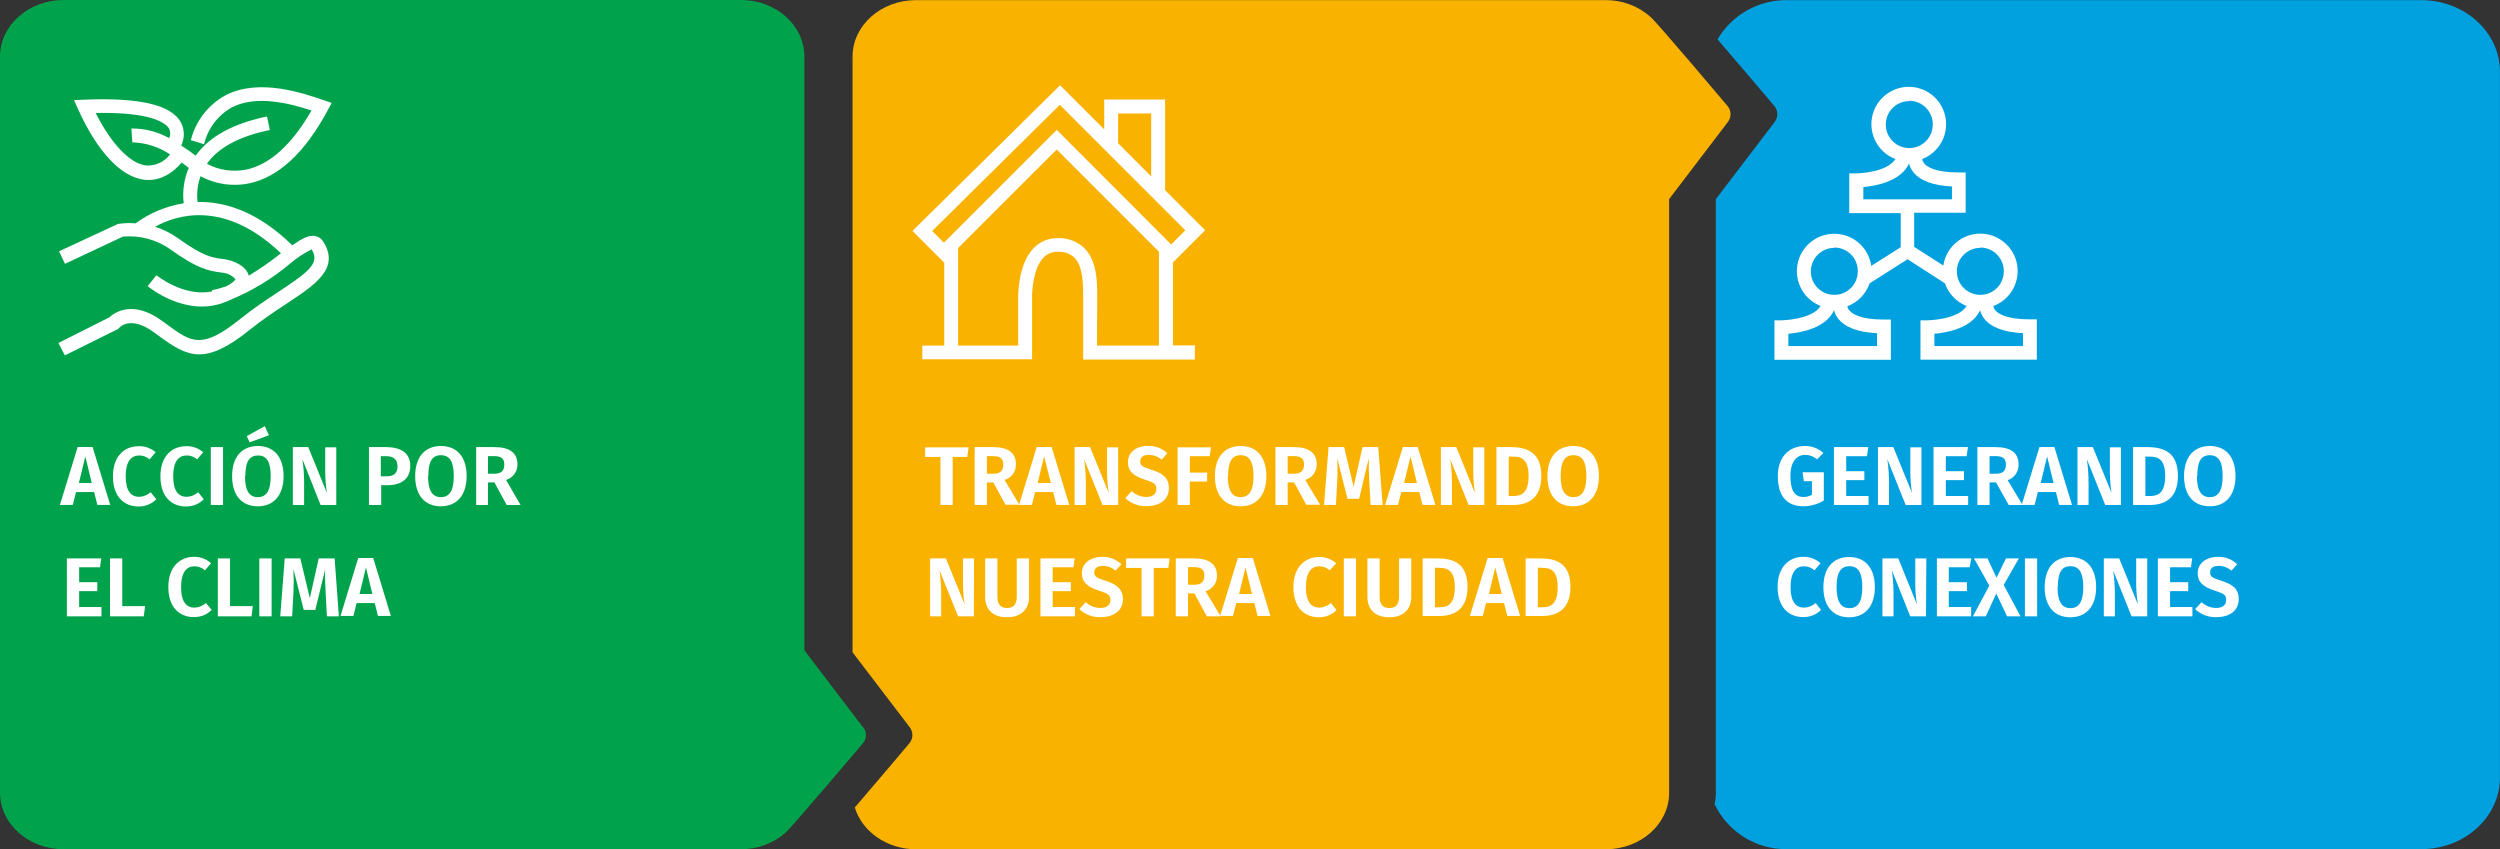 <?xml version="1.0" encoding="utf-8"?>
<!-- Generator: Adobe Illustrator 24.3.0, SVG Export Plug-In . SVG Version: 6.00 Build 0)  -->
<svg version="1.1" id="Layer_1" xmlns="http://www.w3.org/2000/svg" xmlns:xlink="http://www.w3.org/1999/xlink" x="0px" y="0px"
	 viewBox="0 0 388.51 131.98" style="enable-background:new 0 0 388.51 131.98;" xml:space="preserve">
<rect x="0" y="0" width="388.51" height="131.98" fill="#333333" stroke="none"/>
<style type="text/css">
	.st0{fill:#00A1DE;}
	.st1{fill:#FAB200;}
	.st2{fill:#00A34B;}
	.st3{fill:none;}
	.st4{fill:#FFFFFF;}
	.st5{clip-path:url(#SVGID_2_);}
</style>
<g>
	<path class="st0" d="M376.27,0.02h-98.45c-4.47-0.08-8.64,2.24-10.91,6.09c3.56,4.13,8.84,10.38,8.84,10.38
		c0.6,0.73,0.6,1.79,0,2.52l-9.1,11.93v92.24c0,0.6-0.07,1.2-0.2,1.78c2.08,4.37,6.53,7.11,11.37,7h98.45
		c6.76,0,12.23-5,12.23-11.11V11.12C388.5,4.99,383,0.02,376.27,0.02z"/>
	<path class="st1" d="M268.48,16.49c0,0-10.89-12.92-12-13.88c-1.93-1.7-4.43-2.62-7-2.59H142.35c-5.44,0-9.86,3.93-9.86,8.78v92.57
		l8.85,11.6c0.6,0.73,0.6,1.79,0,2.52c0,0-4.94,5.86-8.5,10c1.13,3.74,5,6.49,9.51,6.49h107.18c5.45,0,9.86-3.93,9.86-8.78V30.94
		l9.09-11.93C269.08,18.28,269.08,17.22,268.48,16.49z"/>
	<path class="st2" d="M134.07,112.97L125,101.05V8.78c0-4.85-4.41-8.78-9.86-8.78H9.86C4.42,0.02,0,3.95,0,8.78v114.4
		c0,4.85,4.42,8.79,9.86,8.79h105.26c2.57,0.02,5.07-0.9,7-2.6c1.07-1,12-13.88,12-13.88c0.6-0.73,0.6-1.79,0-2.52"/>
	<rect y="0.02" class="st3" width="388.51" height="131.95"/>
	<path class="st4" d="M14.63,76.47h-2.81l-0.51,2h-2l2.76-9h2.32l2.74,9h-2L14.63,76.47z M14.26,75.06l-1-4.13l-1,4.13H14.26z"/>
	<path class="st4" d="M24.19,70.28l-0.94,1.1c-0.46-0.39-1.03-0.6-1.63-0.6c-1.21,0-2.09,0.9-2.09,3.23s0.86,3.2,2.1,3.2
		c0.66-0.02,1.29-0.28,1.78-0.72l0.88,1.1c-0.73,0.73-1.71,1.13-2.74,1.12c-2.39,0-4-1.64-4-4.7s1.73-4.67,4-4.67
		C22.52,69.31,23.46,69.65,24.19,70.28z"/>
	<path class="st4" d="M31.58,70.28l-0.94,1.1c-0.46-0.39-1.04-0.6-1.64-0.6c-1.21,0-2.09,0.9-2.09,3.23s0.86,3.2,2.1,3.2
		c0.66-0.02,1.29-0.28,1.78-0.72l0.88,1.1c-0.73,0.73-1.71,1.13-2.74,1.12c-2.39,0-4-1.64-4-4.7s1.73-4.67,4-4.67
		C29.9,69.31,30.85,69.64,31.58,70.28z"/>
	<path class="st4" d="M34.66,78.48h-1.9v-9h1.9V78.48z"/>
	<path class="st4" d="M44.07,74c0,2.93-1.51,4.68-4,4.68s-4-1.69-4-4.68s1.53-4.69,4-4.69S44.07,70.99,44.07,74z M38.07,74
		c0,2.34,0.73,3.26,2,3.26s2-0.92,2-3.26s-0.69-3.22-1.97-3.22s-1.98,0.87-1.98,3.22H38.07z M41.79,67.64l-3,1.1l-0.44-0.96
		l2.8-1.56L41.79,67.64z"/>
	<path class="st4" d="M52.26,78.48h-2.44L47,71.37c0.17,1.2,0.26,2.41,0.26,3.62v3.49h-1.75v-9h2.39l2.9,7.12
		c-0.16-1.06-0.25-2.12-0.26-3.19v-3.89h1.72L52.26,78.48z"/>
	<path class="st4" d="M63.76,72.4c0,2.08-1.48,3-3.52,3h-1v3.08h-1.9v-9h2.77C62.36,69.52,63.76,70.45,63.76,72.4z M61.76,72.4
		c0-1-0.62-1.51-1.74-1.51h-0.84v3.13h0.87c1.08,0,1.74-0.4,1.74-1.62H61.76z"/>
	<path class="st4" d="M72.52,74c0,2.93-1.52,4.68-4,4.68s-4-1.69-4-4.68s1.52-4.69,4-4.69S72.52,70.99,72.52,74z M66.52,74
		c0,2.34,0.74,3.26,2,3.26s2-0.92,2-3.26s-0.68-3.26-2-3.26s-1.96,0.91-1.96,3.26H66.52z"/>
	<path class="st4" d="M76.83,74.97h-1v3.51H74v-9h2.8c2.39,0,3.61,0.87,3.61,2.68c0.03,1.11-0.7,2.11-1.77,2.42l2.26,3.9h-2.16
		L76.83,74.97z M75.83,73.62h1c1,0,1.54-0.41,1.54-1.42s-0.53-1.32-1.68-1.32h-0.85L75.83,73.62z"/>
	<path class="st4" d="M15.53,88.16H12.3v2.32h2.82v1.38H12.3v2.47h3.47v1.45h-5.38v-9h5.35L15.53,88.16z"/>
	<path class="st4" d="M19,94.2h3.55l-0.21,1.58H17.1v-9H19V94.2z"/>
	<path class="st4" d="M32.8,87.53l-0.95,1.1c-0.45-0.4-1.03-0.62-1.63-0.63c-1.2,0-2.08,0.91-2.08,3.24s0.85,3.19,2.09,3.19
		c0.66-0.03,1.28-0.28,1.77-0.72l0.9,1.07c-0.73,0.73-1.71,1.13-2.74,1.12c-2.4,0-4-1.64-4-4.69s1.74-4.68,4-4.68
		C31.13,86.52,32.08,86.88,32.8,87.53z"/>
	<path class="st4" d="M35.75,94.2h3.54l-0.2,1.58h-5.24v-9h1.9V94.2z"/>
	<path class="st4" d="M42.21,95.78H40.3v-9h1.91V95.78z"/>
	<path class="st4" d="M52.66,95.78H50.8l-0.19-3.64c-0.08-1.28-0.12-2.63-0.08-3.65L49,94.78h-1.8l-1.6-6.35
		c0.06,1.23,0.06,2.47,0,3.7l-0.2,3.65h-1.85l0.7-9h2.42l1.48,6.17l1.38-6.17H52L52.66,95.78z"/>
	<path class="st4" d="M58.23,93.72h-2.81l-0.5,2h-2l2.75-9H58l2.74,9h-2L58.23,93.72z M57.87,92.31l-1-4.13l-1,4.13H57.87z"/>
	<path class="st4" d="M150.31,71.01h-2.26v7.47h-1.9v-7.47h-2.38v-1.49h6.75L150.31,71.01z"/>
	<path class="st4" d="M154.37,74.97h-1v3.51h-1.9v-9h2.8c2.39,0,3.61,0.87,3.61,2.68c0.03,1.11-0.7,2.11-1.77,2.42l2.31,3.86h-2.16
		L154.37,74.97z M153.37,73.62h1c1,0,1.54-0.41,1.54-1.42s-0.53-1.32-1.68-1.32h-0.86V73.62z"/>
	<path class="st4" d="M163.67,76.47h-2.81l-0.5,2h-2l2.75-9h2.32l2.74,9h-2L163.67,76.47z M163.31,75.06l-1.05-4.13l-1,4.13H163.31z
		"/>
	<path class="st4" d="M173.78,78.48h-2.45l-2.85-7.11c0.17,1.2,0.26,2.41,0.26,3.62v3.49H167v-9h2.4l2.9,7.12
		c-0.16-1.06-0.25-2.12-0.26-3.19v-3.89h1.72L173.78,78.48z"/>
	<path class="st4" d="M181.41,70.44l-0.9,1c-0.55-0.49-1.26-0.75-2-0.75c-0.78,0-1.31,0.33-1.31,1s0.34,0.88,1.8,1.33
		c1.62,0.52,2.65,1.19,2.65,2.85s-1.29,2.79-3.47,2.79c-1.23,0.04-2.42-0.41-3.31-1.25l1-1.08c0.62,0.58,1.44,0.9,2.29,0.9
		c0.92,0,1.54-0.44,1.54-1.23s-0.35-1-1.71-1.44c-1.94-0.61-2.71-1.39-2.71-2.74c0-1.53,1.32-2.53,3.13-2.53
		C179.53,69.25,180.61,69.66,181.41,70.44z"/>
	<path class="st4" d="M183,69.52h5.2L188,70.9h-3.1v2.54h2.69v1.39h-2.69v3.65H183V69.52z"/>
	<path class="st4" d="M196.8,74c0,2.93-1.51,4.68-4,4.68s-4-1.69-4-4.68s1.53-4.69,4-4.69S196.8,70.99,196.8,74z M190.8,74
		c0,2.34,0.74,3.26,2,3.26s2-0.92,2-3.26s-0.69-3.26-2-3.26s-1.95,0.91-1.95,3.26H190.8z"/>
	<path class="st4" d="M201.11,74.97h-1v3.51h-1.9v-9H201c2.4,0,3.62,0.87,3.62,2.68c0.02,1.12-0.71,2.11-1.78,2.42l2.32,3.86H203
		L201.11,74.97z M200.11,73.62h1c1,0,1.54-0.41,1.54-1.42s-0.53-1.32-1.68-1.32h-0.86V73.62z"/>
	<path class="st4" d="M214.87,78.48H213l-0.2-3.64c-0.08-1.28-0.11-2.63-0.08-3.65l-1.51,6.33h-1.8l-1.61-6.34
		c0.07,1.23,0.07,2.47,0,3.7l-0.19,3.6h-1.85l0.7-9h2.42l1.47,6.17l1.39-6.17h2.44L214.87,78.48z"/>
	<path class="st4" d="M220.56,76.47h-2.8l-0.51,2h-2l2.76-9h2.31l2.75,9h-2L220.56,76.47z M220.2,75.06l-1-4.13l-1,4.13H220.2z"/>
	<path class="st4" d="M230.67,78.48h-2.44l-2.85-7.11c0.17,1.2,0.26,2.41,0.26,3.62v3.49h-1.72v-9h2.39l2.9,7.12
		c-0.16-1.06-0.25-2.12-0.26-3.19v-3.89h1.72L230.67,78.48z"/>
	<path class="st4" d="M239.53,73.96c0,3.61-2.2,4.52-4.4,4.52h-2.57v-9h2.34C237.27,69.52,239.53,70.26,239.53,73.96z M234.46,70.96
		v6.12h0.78c1.31,0,2.31-0.61,2.31-3.12s-1.05-3-2.35-3H234.46z"/>
	<path class="st4" d="M248.48,74c0,2.93-1.51,4.68-4,4.68s-4-1.69-4-4.68s1.53-4.69,4-4.69S248.48,70.99,248.48,74z M242.53,74
		c0,2.34,0.74,3.26,2,3.26s2-0.92,2-3.26s-0.69-3.26-2-3.26S242.53,71.65,242.53,74z"/>
	<path class="st4" d="M151.34,95.78h-2.45L146,88.62c0.17,1.2,0.26,2.42,0.26,3.63v3.53h-1.72v-9H147l2.9,7.12
		c-0.16-1.06-0.24-2.12-0.25-3.19v-3.93h1.72L151.34,95.78z"/>
	<path class="st4" d="M159.92,92.78c0,1.79-1.15,3.15-3.42,3.15s-3.4-1.29-3.4-3.15v-6h1.9v5.92c0,1.2,0.47,1.79,1.5,1.79
		s1.51-0.59,1.51-1.79v-5.92h1.91V92.78z"/>
	<path class="st4" d="M166.83,88.16h-3.24v2.32h2.82v1.38h-2.82v2.47h3.47v1.45h-5.37v-9H167L166.83,88.16z"/>
	<path class="st4" d="M174.27,87.69l-0.91,1c-0.55-0.49-1.26-0.75-2-0.75c-0.77,0-1.3,0.33-1.3,1s0.33,0.88,1.8,1.33
		s2.65,1.19,2.65,2.85s-1.3,2.79-3.47,2.79c-1.23,0.04-2.42-0.41-3.31-1.25l1-1.08c0.62,0.58,1.44,0.9,2.29,0.9
		c0.92,0,1.54-0.44,1.54-1.23s-0.35-1-1.71-1.44c-1.94-0.61-2.72-1.38-2.72-2.74c0-1.53,1.32-2.53,3.13-2.53
		C172.38,86.5,173.47,86.91,174.27,87.69z"/>
	<path class="st4" d="M181.57,88.26h-2.27v7.52h-1.9v-7.52H175v-1.48h6.76L181.57,88.26z"/>
	<path class="st4" d="M185.62,92.22h-1v3.56h-1.9v-9h2.79c2.4,0,3.61,0.87,3.61,2.68c0.03,1.11-0.7,2.11-1.77,2.42l2.35,3.9h-2.16
		L185.62,92.22z M184.62,90.87h1c1,0,1.54-0.41,1.54-1.42s-0.53-1.32-1.69-1.32h-0.85L184.62,90.87z"/>
	<path class="st4" d="M194.93,93.72h-2.81l-0.51,2h-2l2.76-9h2.32l2.74,9h-2L194.93,93.72z M194.56,92.31l-1-4.13l-1,4.13H194.56z"
		/>
	<path class="st4" d="M207.65,87.53l-1,1.1c-0.45-0.4-1.03-0.62-1.63-0.63c-1.2,0-2.08,0.91-2.08,3.24s0.85,3.19,2.1,3.19
		c0.66-0.02,1.29-0.28,1.78-0.72l0.88,1.1c-0.72,0.72-1.69,1.12-2.7,1.12c-2.4,0-4-1.64-4-4.69s1.74-4.68,4-4.68
		C205.97,86.54,206.92,86.89,207.65,87.53z"/>
	<path class="st4" d="M210.73,95.78h-1.9v-9h1.9V95.78z"/>
	<path class="st4" d="M219.32,92.78c0,1.79-1.15,3.15-3.41,3.15s-3.41-1.29-3.41-3.15v-6h1.9v5.92c0,1.2,0.47,1.79,1.51,1.79
		s1.51-0.59,1.51-1.79v-5.92h1.9L219.32,92.78z"/>
	<path class="st4" d="M228.06,91.21c0,3.61-2.2,4.52-4.4,4.52h-2.57v-8.95h2.35C225.81,86.78,228.06,87.51,228.06,91.21z M223,88.21
		v6.16h0.77c1.31,0,2.31-0.61,2.31-3.12s-1.05-3-2.34-3L223,88.21z"/>
	<path class="st4" d="M233.74,93.72h-2.81l-0.5,2h-2l2.75-9h2.32l2.74,9h-2L233.74,93.72z M233.38,92.31l-1-4.13l-1,4.13H233.38z"/>
	<path class="st4" d="M244.05,91.21c0,3.61-2.2,4.52-4.4,4.52h-2.56v-8.95h2.34C241.8,86.78,244.05,87.51,244.05,91.21z
		 M238.99,88.21v6.16h0.78c1.31,0,2.3-0.61,2.3-3.12s-1-3-2.34-3L238.99,88.21z"/>
	<path class="st4" d="M283.37,70.39l-1,1c-0.51-0.45-1.17-0.7-1.85-0.7c-1.27,0-2.28,1-2.28,3.28s0.67,3.26,2,3.26
		c0.47,0.01,0.93-0.11,1.34-0.33v-2.12h-1.26l-0.19-1.39h3.3v4.39c-0.95,0.58-2.04,0.89-3.15,0.9c-2.64,0-4-1.62-4-4.7
		s1.87-4.67,4.19-4.67C281.54,69.29,282.57,69.68,283.37,70.39z"/>
	<path class="st4" d="M290.14,70.9h-3.23v2.33h2.82v1.38h-2.82v2.47h3.47v1.4H285v-9h5.34L290.14,70.9z"/>
	<path class="st4" d="M298.6,78.48h-2.45l-2.85-7.11c0.17,1.2,0.26,2.41,0.26,3.62v3.49h-1.72v-9h2.39l2.9,7.12
		c-0.16-1.06-0.25-2.12-0.26-3.19v-3.89h1.73V78.48z"/>
	<path class="st4" d="M305.62,70.9h-3.23v2.33h2.82v1.38h-2.82v2.47h3.47v1.4h-5.38v-9h5.35L305.62,70.9z"/>
	<path class="st4" d="M310.19,74.97h-1v3.51h-1.9v-9h2.79c2.4,0,3.61,0.87,3.61,2.68c0.06,1.11-0.64,2.11-1.69,2.46l2.32,3.86h-2.16
		L310.19,74.97z M309.19,73.62h1c1,0,1.54-0.41,1.54-1.42s-0.53-1.32-1.69-1.32h-0.85V73.62z"/>
	<path class="st4" d="M319.5,76.47h-2.81l-0.51,2h-2l2.76-9h2.32l2.74,9h-2L319.5,76.47z M319.13,75.06l-1-4.13l-1,4.13H319.13z"/>
	<path class="st4" d="M329.6,78.48h-2.44l-2.85-7.11c0.17,1.2,0.26,2.41,0.26,3.62v3.49h-1.72v-9h2.39l2.9,7.12
		c-0.16-1.06-0.25-2.12-0.26-3.19v-3.89h1.72V78.48z"/>
	<path class="st4" d="M338.46,73.96c0,3.61-2.2,4.52-4.4,4.52h-2.57v-9h2.35C336.21,69.52,338.46,70.26,338.46,73.96z M333.4,70.96
		v6.12h0.77c1.31,0,2.31-0.61,2.31-3.12s-1.05-3-2.35-3H333.4z"/>
	<path class="st4" d="M347.41,74c0,2.93-1.51,4.68-4,4.68s-4-1.69-4-4.68s1.53-4.69,4-4.69S347.41,70.99,347.41,74z M341.41,74
		c0,2.34,0.74,3.26,2,3.26s2-0.92,2-3.26s-0.69-3.26-2-3.26s-1.95,0.91-1.95,3.26H341.41z"/>
	<path class="st4" d="M282.92,87.53l-0.94,1.1c-0.45-0.4-1.03-0.62-1.63-0.63c-1.21,0-2.09,0.91-2.09,3.24s0.86,3.19,2.1,3.19
		c0.66-0.02,1.3-0.28,1.79-0.72l0.85,1.07c-0.73,0.73-1.72,1.13-2.75,1.12c-2.39,0-4-1.64-4-4.69s1.73-4.68,4-4.68
		C281.24,86.51,282.19,86.87,282.92,87.53z"/>
	<path class="st4" d="M291.36,91.25c0,2.94-1.51,4.68-4,4.68s-4-1.69-4-4.68s1.53-4.69,4-4.69S291.36,88.25,291.36,91.25z
		 M285.41,91.25c0,2.34,0.73,3.26,2,3.26s2-0.92,2-3.26s-0.68-3.26-2-3.26S285.41,88.91,285.41,91.25L285.41,91.25z"/>
	<path class="st4" d="M299.31,95.78h-2.45L294,88.62c0.17,1.2,0.26,2.42,0.26,3.63v3.53h-1.72v-9H295l2.89,7.12
		c-0.16-1.06-0.24-2.12-0.25-3.19v-3.93h1.72L299.31,95.78z"/>
	<path class="st4" d="M306.09,88.16h-3.24v2.32h2.82v1.38h-2.82v2.47h3.47v1.45H301v-9h5.35L306.09,88.16z"/>
	<path class="st4" d="M314,95.78h-2.1l-1.67-3.55l-1.63,3.55h-2l2.55-4.77l-2.38-4.23h2.09l1.41,3l1.47-3h2l-2.36,4.13L314,95.78z"
		/>
	<path class="st4" d="M316.58,95.78h-1.9v-9h1.9V95.78z"/>
	<path class="st4" d="M325.75,91.25c0,2.94-1.52,4.68-4,4.68s-4-1.69-4-4.68s1.53-4.69,4-4.69S325.75,88.25,325.75,91.25z
		 M319.75,91.25c0,2.34,0.74,3.26,2,3.26s2-0.92,2-3.26s-0.68-3.26-2-3.26s-1.96,0.92-1.96,3.26H319.75z"/>
	<path class="st4" d="M333.69,95.78h-2.44l-2.85-7.11c0.17,1.2,0.26,2.42,0.26,3.63v3.48h-1.72v-9h2.39l2.9,7.12
		c-0.16-1.06-0.25-2.12-0.26-3.19v-3.93h1.72V95.78z"/>
	<path class="st4" d="M340.48,88.16h-3.24v2.32h2.82v1.38h-2.82v2.47h3.47v1.45h-5.37v-9h5.34L340.48,88.16z"/>
	<path class="st4" d="M347.67,87.69l-0.9,1c-0.55-0.49-1.26-0.75-2-0.75c-0.78,0-1.31,0.33-1.31,1s0.34,0.88,1.8,1.33
		c1.62,0.52,2.65,1.19,2.65,2.85s-1.29,2.79-3.47,2.79c-1.23,0.04-2.42-0.41-3.31-1.25l1-1.08c0.62,0.58,1.44,0.9,2.29,0.9
		c0.92,0,1.54-0.44,1.54-1.23s-0.35-1-1.71-1.44c-1.94-0.61-2.72-1.38-2.72-2.74c0-1.53,1.32-2.53,3.14-2.53
		C345.79,86.5,346.87,86.91,347.67,87.69z"/>
	<g>
		<defs>
			<rect id="SVGID_1_" y="0.02" width="388.51" height="131.95"/>
		</defs>
		<clipPath id="SVGID_2_">
			<use xlink:href="#SVGID_1_"  style="overflow:visible;"/>
		</clipPath>
		<g class="st5">
			<path class="st4" d="M185.67,55.87h-17.34v-9.83c0-1.83,0-4.59-1.35-6c-0.71-0.65-1.66-0.98-2.62-0.91
				c-0.82-0.03-1.62,0.3-2.19,0.89c-1.57,1.63-1.82,5.13-1.78,6.34v9.47h-17.06v-2.12h3.41v-13l-0.06,0.06l-4.88-4.88l22.94-22.64
				l6.86,6.85v-4.63h9.46v14.09l6.22,6.22l-5,5v12.9h3.41L185.67,55.87z M170.48,53.71h9.62v-14.6l-15.88-15.88l-15.33,15.32v15.16
				h9.34v-7.27c0-0.18-0.14-5.25,2.39-7.87c0.97-1.02,2.33-1.59,3.74-1.56c1.54-0.07,3.04,0.49,4.15,1.55c2,2,2,5.31,2,7.49
				L170.48,53.71z M164.22,20.18L182,37.99l2.21-2.2l-19.51-19.5L144.86,35.9l1.82,1.82L164.22,20.18z M173.76,22.26l5.14,5.15
				v-9.78h-5.14V22.26z"/>
			<path class="st4" d="M10.08,55.23l-1-1.93l7.94-4c0.75-0.7,3.57-2.75,8.1,0.52l0.79,0.57c3.85,2.83,5.44,4,11.5-0.88
				c2.07-1.66,4.11-3,5.91-4.19c4.87-3.21,6.39-4.46,5.11-6.57c-1.22,0.61-2.36,1.36-3.39,2.25c-2.72,2.29-5.76,4.14-9.04,5.51
				c-0.37,0.18-0.7,0.31-0.92,0.4c-6.09,2.5-11.88-2.24-12.13-2.44l1.35-1.69c0.05,0,4.22,3.43,8.67,2.5v-0.2
				c0.73-0.13,1.46-0.33,2.16-0.58c1.33-0.66,1.46-1.11,1.46-1.12c-0.52-0.57-1.23-0.93-2-1c-2.31-0.29-4-0.68-8.08-3.61
				c-2.15-1.53-4.78-2.24-7.41-2l-9,4.23l-0.92-1.95l9.2-4.27h0.14c0.84-0.12,1.7-0.15,2.55-0.07c2.21-1.62,4.77-2.69,7.48-3.12
				c-0.23-1.87,0.05-3.77,0.79-5.5c-0.28-0.23-0.66-0.52-1.11-0.83c-2.18,2.55-4.4,2.86-5.89,2.66c-3.59-0.49-7.21-4.36-10.18-10.9
				l-0.66-1.46l1.6-0.07c8.69-0.36,13.62,0.82,15.06,3.62c0.54,1.11,0.54,2.4,0,3.51c0.91,0.57,1.69,1.14,2.25,1.57
				c2.13-3,5.85-5,11.09-6.09l0.43,2.11c-4.69,0.95-8,2.71-9.77,5.24c1.88,1.01,4.04,1.32,6.13,0.9c3.67-0.79,7.07-3.88,10.12-9.18
				c-3.24-1.06-8.49-2.47-12.35-0.5c-2.19,1.22-3.76,3.3-4.35,5.74l-2.05-0.63c0.75-2.99,2.72-5.53,5.43-7
				c5.21-2.66,12-0.32,15.25,0.8l1.2,0.41l-0.6,1.12C47.41,23.7,43.3,27.53,38.71,28.5c-2.57,0.53-5.24,0.13-7.55-1.11
				c-0.46,1.28-0.62,2.65-0.46,4c4.14-0.09,9.27,1.4,14.72,6.73c1.44-1,2.54-1.63,3.53-1.45c0.53,0.09,0.99,0.4,1.27,0.86
				c2.66,4.16-1.2,6.7-5.67,9.65c-1.76,1.16-3.76,2.48-5.74,4.07c-7,5.65-9.68,4.21-14.14,0.94l-0.78-0.57
				c-3.55-2.56-5.19-0.87-5.37-0.67l-0.14,0.15l-0.2,0.11L10.08,55.23z M24.08,35.23c1.3,0.41,2.52,1.03,3.62,1.82
				c3.93,2.82,5.26,3,7.1,3.22c1.37,0.17,3.45,1,3.86,2.57c1.74-1.05,3.41-2.21,5-3.48c-8.79-8.38-16.26-5.97-19.6-4.1L24.08,35.23z
				 M14.85,17.53c2.44,4.82,5.3,7.84,7.8,8.18c1.47,0.11,2.89-0.53,3.78-1.71c-1.74-1.17-3.77-1.82-5.86-1.88l-0.15-2.15
				c2.06-0.02,4.08,0.49,5.88,1.5c0.2-0.46,0.2-0.99,0-1.45c-0.49-0.81-2.48-2.64-11.47-2.46L14.85,17.53z"/>
			<path class="st4" d="M316.54,55.89h-18.09v-6.11h1.08c0.05,0,4.77-0.08,6.09-2.23c-1.58-0.62-2.82-1.91-3.37-3.52l-5.8-3.74
				l-5.9,3.74c-0.57,1.64-1.83,2.95-3.46,3.56c0.04,0.24,0.14,0.46,0.3,0.64c0.42,0.53,1.68,1.43,5.38,1.43h1.08v6.26h-18.09v-6.14
				h1.08c0.05,0,4.77-0.08,6.09-2.23c-2.99-1.17-4.46-4.54-3.29-7.53c1.17-2.99,4.54-4.46,7.53-3.29c1.95,0.76,3.34,2.52,3.63,4.59
				l4.58-2.9v-5.3h-8v-6.17h1.08c0.05,0,4.77-0.08,6.09-2.23c-3-1.15-4.49-4.51-3.34-7.5s4.51-4.49,7.5-3.34s4.49,4.51,3.34,7.5
				c-0.59,1.54-1.81,2.75-3.34,3.34c0.04,0.24,0.14,0.46,0.29,0.65c0.43,0.53,1.69,1.43,5.39,1.43h1.08v6.26h-8v5.3l4.53,2.91
				c0.47-3.17,3.42-5.37,6.59-4.9c3.17,0.47,5.37,3.42,4.9,6.59c-0.31,2.09-1.73,3.86-3.72,4.6c0.04,0.23,0.14,0.45,0.29,0.64
				c0.43,0.53,1.69,1.43,5.39,1.43h1.08V55.89z M300.61,53.78h13.77v-2c-3-0.15-5-0.92-6.06-2.3c-0.28-0.38-0.49-0.8-0.61-1.26
				c-1.27,2.79-5.18,3.48-7.1,3.65V53.78z M277.92,53.78h13.78v-2c-3-0.15-5-0.92-6.07-2.3c-0.29-0.38-0.49-0.81-0.61-1.27
				c-1.27,2.8-5.18,3.49-7.1,3.66L277.92,53.78z M307.75,38.52c-2.02,0-3.65,1.63-3.65,3.65c0,2.02,1.63,3.65,3.65,3.65
				s3.65-1.63,3.65-3.65v0c0.02-2.02-1.6-3.68-3.62-3.7c-0.01,0-0.02,0-0.03,0L307.75,38.52z M285.06,38.52
				c-2.02,0-3.65,1.63-3.65,3.65c0,2.02,1.63,3.65,3.65,3.65s3.65-1.63,3.65-3.65v0c0.03-2.02-1.58-3.67-3.6-3.7
				c-0.02,0-0.03,0-0.05,0L285.06,38.52z M289.57,30.98h13.77v-2c-3-0.15-5-0.92-6.06-2.3c-0.28-0.38-0.49-0.81-0.61-1.27
				c-1.27,2.79-5.18,3.49-7.1,3.66V30.98z M296.71,15.71c-2.02,0-3.65,1.63-3.65,3.65c0,2.02,1.63,3.65,3.65,3.65
				c2.02,0,3.65-1.63,3.65-3.65c0,0,0,0,0,0c0.02-2.02-1.6-3.68-3.62-3.7c-0.01,0-0.02,0-0.03,0V15.71z"/>
		</g>
	</g>
</g>
</svg>
